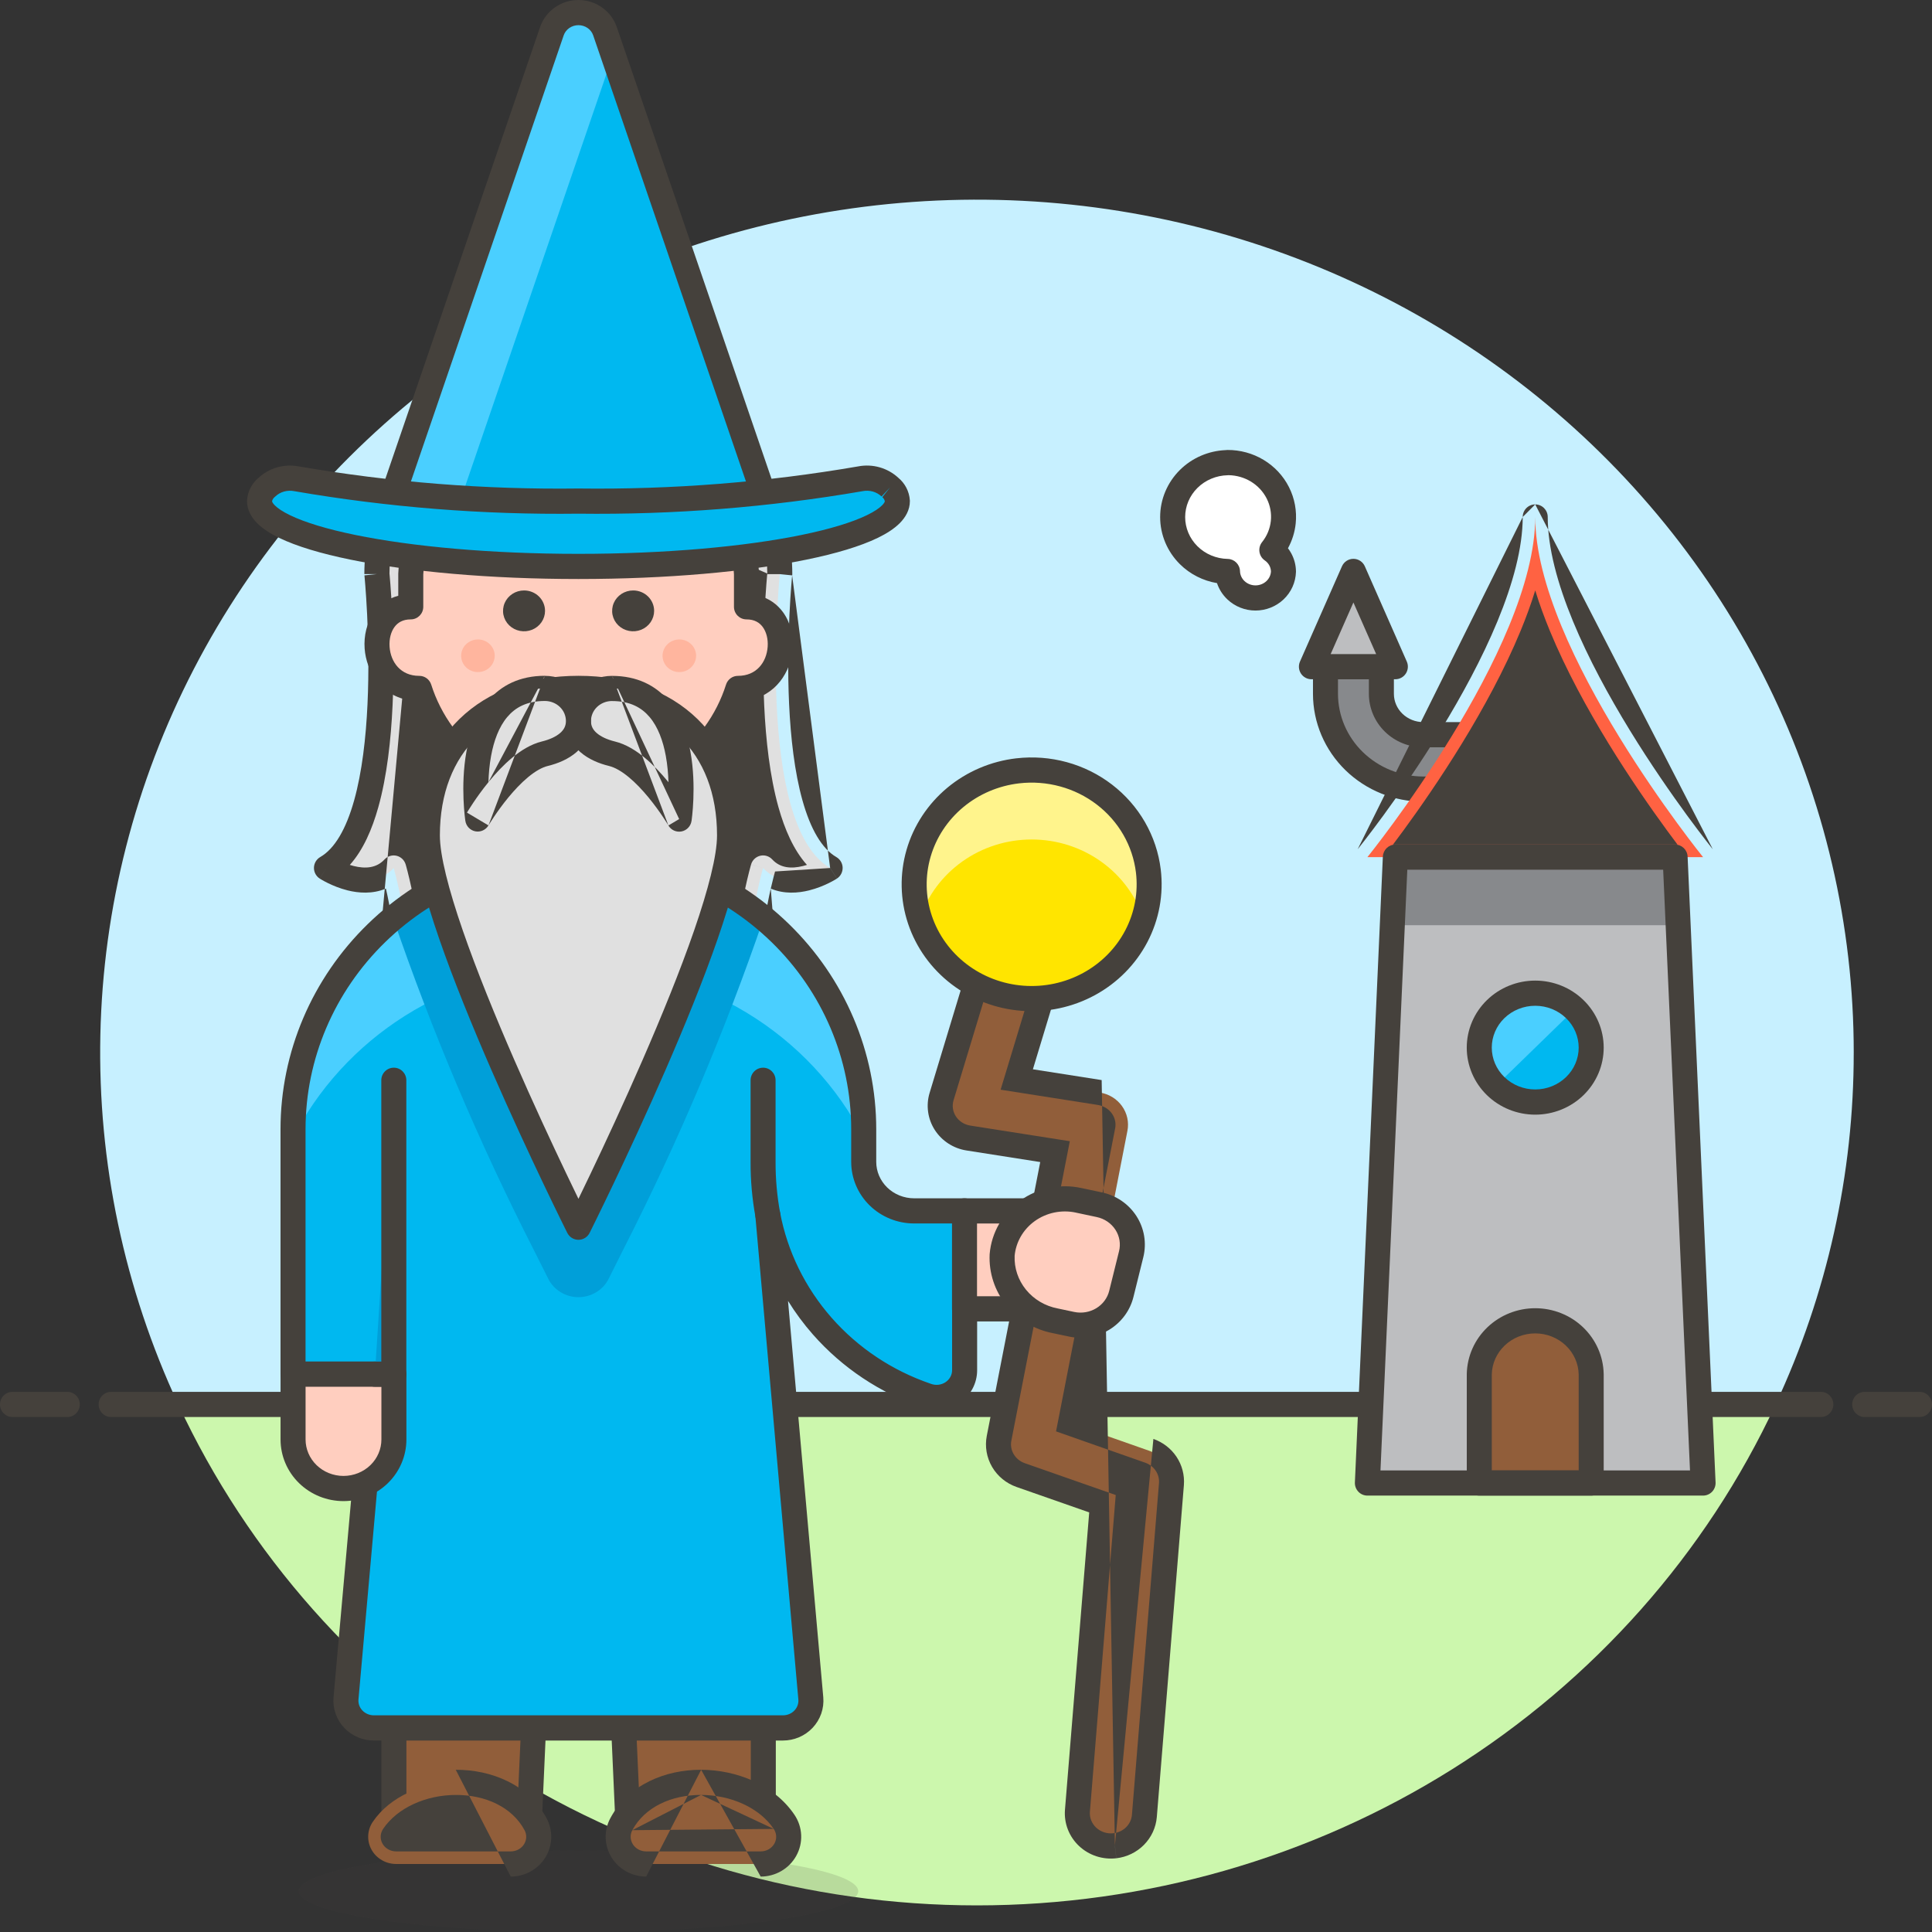 
<svg xmlns="http://www.w3.org/2000/svg" width="128" height="128" fill="none">
  <rect width="100%" height="100%" fill="#333333" stroke="none"/>
  <path fill="#C7F0FF" d="M122.815 69.74c.001-8.433-1.939-16.759-5.676-24.368-3.738-7.609-9.179-14.308-15.925-19.605-6.746-5.297-14.625-9.058-23.06-11.008-8.435-1.95-17.211-2.038-25.685-.258-8.474 1.779-16.432 5.381-23.289 10.542-6.857 5.16-12.439 11.748-16.338 19.28-3.899 7.532-6.015 15.818-6.193 24.249-.178 8.431 1.586 16.794 5.163 24.476h105.826c3.418-7.32 5.182-15.268 5.176-23.308Z"/>
  <path fill="#CCF7AD" d="M11.813 93.048c4.607 9.894 12.049 18.286 21.433 24.172 9.384 5.886 20.314 9.017 31.48 9.017s22.096-3.131 31.48-9.017c9.384-5.886 16.826-14.278 21.433-24.172H11.813Z"/>
  <path fill="#45413C" fill-rule="evenodd" d="M6.535 93.048c0-.461.371-.834.828-.834H120.637c.457 0 .828.373.828.834 0 .461-.371.834-.828.834H7.363c-.458 0-.828-.373-.828-.834ZM0 93.048c0-.461.371-.834.828-.834H4.459c.458 0 .828.373.828.834 0 .461-.371.834-.828.834H.828C.371 93.882 0 93.509 0 93.048ZM122.713 93.048c0-.461.37-.834.828-.834h3.631c.457 0 .828.373.828.834 0 .461-.371.834-.828.834h-3.631c-.458 0-.828-.373-.828-.834Z" clip-rule="evenodd"/>
  <path fill="#45413C" d="M19.789 125.296c0 .717 1.953 1.405 5.429 1.912 3.476.507 8.19.792 13.106.792 4.916 0 9.63-.285 13.106-.792 3.476-.507 5.429-1.195 5.429-1.912 0-.717-1.953-1.404-5.429-1.912-3.476-.507-8.19-.791-13.106-.791-4.916 0-9.63.284-13.106.791-3.476.508-5.429 1.195-5.429 1.912Z" opacity=".15"/>
  <path fill="#87898C" d="M97.08 52.28h-2.781c-1.719-.003-3.367-.669-4.582-1.852-1.215-1.183-1.899-2.786-1.901-4.458v-1.802h3.703v1.802c.001.717.294 1.404.815 1.911.521.507 1.228.792 1.965.794h2.781v3.605Z"/>
  <path fill="#45413C" fill-rule="evenodd" d="M86.988 44.168c0-.461.371-.834.829-.834h3.703c.458 0 .829.373.829.834v1.802c0 0 0-0 0 0 .001.487.199.96.562 1.313.364.354.863.558 1.389.559h2.78c.458 0 .829.373.829.834v3.605c0 .461-.371.834-.829.834h-2.782c-1.929-.003-3.784-.75-5.157-2.086-1.373-1.337-2.151-3.155-2.153-5.057v-1.804Zm1.657.834v.968c.002 1.442.591 2.83 1.648 3.859 1.058 1.03 2.498 1.615 4.007 1.617h1.952v-1.937h-1.954c-.948-.001-1.861-.368-2.539-1.028-.679-.661-1.066-1.563-1.067-2.51v-.97h-2.046Z" clip-rule="evenodd"/>
  <path fill="#BDBEC0" d="m89.666 37.858-2.781 6.31h5.561l-2.78-6.31Z"/>
  <path fill="#45413C" fill-rule="evenodd" d="M89.667 37.024c.328 0.0.625.195.757.496l2.78 6.31c.114.258.09.556-.063.793-.153.236-.414.379-.695.379h-5.561c-.28 0-.542-.143-.695-.379-.153-.237-.176-.535-.063-.793l2.781-6.31c.133-.301.43-.496.757-.496Zm-1.507 6.31h3.013l-1.506-3.419-1.507 3.419Z" clip-rule="evenodd"/>
  <path fill="#BDBEC0" d="M110.981 56.788H92.446l-1.853 41.465h22.241l-1.853-41.465Z"/>
  <path fill="#FF6242" d="M112.834 56.789s-11.121-13.747-11.121-22.537c0 8.789-11.12 22.537-11.12 22.537h22.241Z"/>
  <path fill="#45413C" fill-rule="evenodd" d="M101.713 33.419c.457 0 .828.373.828.834 0 2.038.65 4.428 1.674 6.909 1.02 2.47 2.387 4.971 3.763 7.217 1.375 2.243 2.752 4.217 3.785 5.631.517.706.947 1.272 1.247 1.659.15.194.267.343.347.444.039.05.07.088.09.113l.022.028.006.007.001.001c0 0 0 0 0 0M101.713 39.116c.273.893.604 1.793.972 2.686 1.066 2.58 2.479 5.163 3.883 7.453 1.405 2.292 2.809 4.304 3.861 5.743.26.355.498.676.71.957H92.288c.212-.281.45-.602.71-.957 1.052-1.439 2.455-3.451 3.86-5.743 1.403-2.29 2.817-4.873 3.882-7.453.369-.893.699-1.793.973-2.686Zm-.829-4.863c0 2.038-.649 4.428-1.674 6.909-1.02 2.47-2.386 4.971-3.762 7.217-1.375 2.243-2.752 4.217-3.785 5.631-.516.706-.946 1.272-1.246 1.659-.15.194-.267.343-.347.444-.04.05-.07.088-.09.113l-.022.028-.007.008m11.762-22.844c-.458 0-.829.373-.829.834l.829-.834Z" clip-rule="evenodd"/>
  <path fill="#915E3A" d="M105.42 91.042c-.019-.944-.418-1.843-1.111-2.504-.693-.661-1.625-1.031-2.596-1.031-.97 0-1.902.37-2.595 1.031-.693.661-1.092 1.56-1.111 2.504v7.211h7.413v-7.211Z"/>
  <path fill="#45413C" fill-rule="evenodd" d="M98.548 87.933c.85-.81 1.987-1.26 3.165-1.26 1.179 0 2.316.449 3.166 1.26.85.811 1.346 1.921 1.369 3.092l.001.017v7.211c0 .461-.371.834-.829.834h-7.413c-.458 0-.829-.373-.829-.834v-7.211l0-.017c.024-1.171.519-2.281 1.37-3.092Zm3.165.408c-.762 0-1.489.291-2.025.803-.533.509-.836 1.194-.853 1.908v6.368h5.757v-6.368c-.017-.714-.319-1.399-.853-1.908-.536-.511-1.263-.803-2.026-.803Z" clip-rule="evenodd"/>
  <path fill="#00B8F0" d="M98.005 69.408c0 .957.391 1.874 1.086 2.55.695.676 1.638 1.056 2.622 1.056.983 0 1.926-.38 2.621-1.056.696-.676 1.086-1.594 1.086-2.55 0-.957-.39-1.874-1.086-2.55-.695-.676-1.638-1.056-2.621-1.056-.984 0-1.927.38-2.622 1.056-.695.676-1.086 1.594-1.086 2.55Z"/>
  <path fill="#4ACFFF" d="M99.093 71.958c-.695-.676-1.086-1.593-1.086-2.549-0-.956.39-1.873 1.085-2.55.695-.676 1.638-1.056 2.621-1.056.983-0 1.926.38 2.621 1.056l-5.241 5.099Z"/>
  <path fill="#45413C" fill-rule="evenodd" d="M98.515 66.258c.853-.829 2.004-1.291 3.198-1.291 1.194 0 2.344.461 3.197 1.291.854.83 1.339 1.963 1.339 3.15 0 1.187-.485 2.319-1.339 3.15-.853.83-2.003 1.291-3.197 1.291s-2.345-.461-3.198-1.291c-.854-.83-1.339-1.963-1.339-3.15 0-1.187.485-2.319 1.339-3.15Zm3.198.377c-.773 0-1.508.299-2.046.822-.537.522-.833 1.224-.833 1.95s.296 1.428.833 1.95c.538.523 1.273.822 2.046.822.772 0 1.508-.299 2.046-.822.536-.522.833-1.225.833-1.95s-.297-1.428-.833-1.95c-.538-.523-1.274-.822-2.046-.822Z" clip-rule="evenodd"/>
  <path fill="#87898C" d="m111.181 61.295-.2-4.508H92.446l-.202 4.508h18.937Z"/>
  <path fill="#45413C" fill-rule="evenodd" d="M91.618 56.75c.02-.446.385-.796.828-.796h18.535c.443 0 .807.351.827.796l1.853 41.465c.011.227-.072.449-.228.614-.157.165-.373.258-.599.258H90.593c-.226 0-.443-.093-.599-.258-.156-.165-.239-.386-.229-.614l1.853-41.465Zm1.62.871-1.778 39.798h20.507l-1.778-39.798H93.238Z" clip-rule="evenodd"/>
  <path fill="#fff" d="M81.325 30.646c.693-.004 1.373.181 1.962.535.589.354 1.064.862 1.371 1.466.306.604.431 1.28.361 1.951-.07.67-.333 1.308-.759 1.839.235.161.428.374.562.622.134.248.206.523.21.803-.014.469-.215.915-.561 1.243-.346.327-.81.511-1.293.511s-.947-.183-1.293-.511c-.346-.328-.547-.773-.561-1.243-.97-.019-1.895-.407-2.574-1.081-.679-.674-1.06-1.581-1.06-2.525 0-.944.381-1.851 1.06-2.525.679-.674 1.604-1.062 2.574-1.081v-.006Z"/>
  <path fill="#45413C" fill-rule="evenodd" d="M81.416 31.481c-.025.003-.05.004-.075.005-.762.015-1.483.32-2.008.841-.525.52-.813 1.214-.813 1.931 0 .717.289 1.41.813 1.931.525.521 1.246.826 2.008.841.442.009.799.365.812.81.007.243.111.481.3.659.19.179.45.284.726.284.276 0 .536-.105.726-.284.184-.174.288-.404.299-.641-.005-.137-.041-.273-.108-.397-.07-.13-.173-.244-.301-.332-.191-.131-.319-.336-.353-.567-.034-.23.029-.465.174-.646.327-.408.527-.895.58-1.404.053-.509-.041-1.023-.275-1.484-.234-.462-.599-.854-1.057-1.129-.434-.261-.934-.405-1.447-.416Zm-.096-1.669c.842-.005 1.671.22 2.392.653.721.433 1.306 1.057 1.684 1.804.379.747.534 1.585.447 2.417-.06.576-.236 1.132-.512 1.637.081.107.155.22.219.338.198.366.306.774.311 1.191 0.0.012 0.0.024-0.0.035-.02.696-.318 1.35-.822 1.826-.503.475-1.17.737-1.86.737s-1.358-.262-1.86-.737c-.318-.301-.554-.672-.69-1.08-.926-.156-1.788-.591-2.459-1.257-.834-.828-1.307-1.947-1.307-3.119 0-1.172.473-2.291 1.307-3.119.808-.802 1.893-1.269 3.033-1.317.038-.006.078-.009.117-.009Z" clip-rule="evenodd"/>
  <path fill="#E0E0E0" d="M38.323 81.306c3.892-3.786 6.673-18.389 6.673-18.389.555 3.249 6.671 7.572 6.671 7.572-4.078-2.704-1.112-12.98-1.112-12.98 1.669 1.802 4.448 0 4.448 0-5.003-2.885-3.34-19.471-3.34-19.471 0-3.443-1.406-6.744-3.909-9.178-2.503-2.434-5.897-3.802-9.436-3.802-3.539 0-6.933 1.368-9.436 3.802s-3.909 5.736-3.909 9.178c0 0 1.667 16.587-3.34 19.471 0 0 2.781 1.802 4.45 0 0 0 2.965 10.277-1.112 12.98 0 0 6.115-4.327 6.671-7.572.007 0 2.788 14.604 6.68 18.389Z"/>
  <path fill="#45413C" fill-rule="evenodd" d="M28.307 28.259c2.66-2.587 6.262-4.036 10.012-4.036 3.75 0 7.352 1.449 10.012 4.036 2.661 2.588 4.161 6.105 4.161 9.778 0 .028-.001.056-.004.084 0 0 0 0 0 0l-.824-.084h-.829c0-.013 0-.027-0-.04-.011-3.198-1.321-6.268-3.656-8.539-2.345-2.281-5.532-3.568-8.86-3.568-3.328 0-6.515 1.286-8.86 3.568-2.334 2.271-3.645 5.341-3.656 8.539l.001.008c.003.033.008.081.013.144.011.125.027.308.045.541.036.466.082 1.133.122 1.943.079 1.617.132 3.808.025 6.097-.106 2.281-.371 4.697-.944 6.745-.408 1.459-1.001 2.84-1.889 3.828.083.026.168.051.255.072.778.194 1.511.142 2.045-.435.203-.22.508-.312.798-.243.29.07.52.29.604.579l-.796.233c.796-.233.795-.233.796-.233l.001.003.002.007.007.025c.006.021.015.052.026.093.022.08.053.196.091.344.075.296.178.719.288 1.234.219 1.028.469 2.435.589 3.937.108 1.359.113 2.832-.129 4.185.706-.672 1.398-1.405 1.953-2.139.623-.825 1.015-1.575 1.12-2.189.069-.4.413-.692.816-.692.451.134.774.536.789.58.005.016.011.04.014.048.003.013.006.024.006.026l.004.02.007.036.025.123c.021.107.053.264.095.465.084.403.207.983.367 1.692.32 1.418.786 3.345 1.372 5.388.587 2.045 1.288 4.189 2.078 6.047.619 1.456 1.268 2.679 1.923 3.539.655-.861 1.304-2.083 1.923-3.539.789-1.858 1.491-4.002 2.077-6.047.585-2.042 1.05-3.97 1.37-5.387.16-.708.282-1.288.365-1.691.041-.201.073-.358.094-.464l.024-.12.006-.03.002-.009c.075-.396.421-.681.822-.677.4.004.741.295.808.693.105.615.496 1.366 1.119 2.19.555.734 1.248 1.468 1.954 2.14-.242-1.353-.238-2.827-.13-4.188.12-1.501.37-2.908.589-3.937.11-.515.212-.938.288-1.234.038-.148.069-.264.091-.344.011-.04.02-.071.026-.093l.007-.025.002-.007.001-.002c0-0.0 0-.001.796.231l-.796-.233c.083-.288.314-.509.604-.579.29-.07.595.023.798.243.535.578 1.267.629 2.044.435.087-.022.173-.046.256-.072-.888-.988-1.48-2.368-1.888-3.828-.572-2.048-.838-4.464-.944-6.745-.106-2.289-.054-4.48.024-6.097.039-.809.085-1.477.121-1.943.018-.233.034-.416.045-.541.004-.04.007-.074.009-.102.002-.016.003-.03.004-.042l.001-.008m4.169 19.511c.449.701.448.701.448.701l-.002.001-.004.002-.01.006-.032.02c-.027.017-.064.039-.111.066-.093.054-.225.126-.387.206-.321.158-.777.351-1.302.482-.715.178-1.652.258-2.538-.12.065-.285.124-.525.172-.711.035-.139.064-.246.084-.318.01-.036.017-.063.022-.081l.005-.019.001-.004m.576 11.907c-.658-.528-1.097-1.383-1.344-2.509-.27-1.23-.287-2.675-.174-4.088.112-1.406.348-2.737.557-3.72.035-.163.069-.316.101-.458m-.149 12.099c-.002-.001-.003-.003-.005-.004-.174-.129-.421-.315-.719-.548-.595-.466-1.395-1.123-2.217-1.887-.819-.761-1.673-1.643-2.365-2.558-.111-.147-.219-.296-.324-.449-.323 1.43-.79 3.355-1.375 5.396-.596 2.079-1.319 4.295-2.146 6.241-.816 1.92-1.772 3.674-2.871 4.742-.321.312-.83.312-1.151 0-1.098-1.068-2.054-2.822-2.871-4.742-.827-1.945-1.55-4.162-2.147-6.24-.586-2.045-1.054-3.972-1.378-5.403-.105.154-.215.305-.327.453-.692.915-1.546 1.796-2.364 2.558-.821.764-1.622 1.422-2.216 1.888-.298.233-.545.42-.719.548-0.0 0-.001.001-.001.001-.095.076-.195.148-.298.216-.378.251-.886.149-1.141-.227m.209-1.152.003-.002.011-.008.048-.034c.037-.027.091-.066.158-.116.656-.528 1.094-1.382 1.341-2.506.27-1.23.287-2.675.174-4.088-.112-1.406-.348-2.737-.557-3.72-.035-.163-.069-.316-.101-.458-.886.378-1.823.299-2.538.12-.525-.131-.981-.325-1.302-.482-.162-.08-.294-.152-.387-.206-.047-.027-.084-.049-.111-.066l-.032-.02-.01-.006-.004-.002-.001-.001c-0-0-.001-.001.447-.702l-.449.701c-.243-.158-.387-.432-.38-.723.008-.291.166-.557.417-.702.955-.55 1.713-1.847 2.248-3.761.523-1.873.78-4.145.883-6.371.103-2.219.052-4.354-.025-5.937-.039-.791-.084-1.442-.119-1.894-.018-.226-.033-.402-.043-.521-.005-.059-.01-.105-.013-.135l-.003-.033-.001-.008-0-.002.824-.084h-.829c0-3.673 1.5-7.19 4.161-9.778m22.611 42.713c.094.074.192.145.294.213.378.251.886.149 1.141-.227.255-.377.162-.889-.209-1.151m0 0-.003-.002-.011-.008-.048-.034c-.037-.026-.089-.065-.155-.113m.561-31.528-0.0.002-.001.008-.003.034c-.002.017-.004.039-.006.065-.002.02-.004.044-.006.07-.011.119-.026.295-.043.521-.035.452-.08 1.103-.118 1.894-.077 1.583-.128 3.719-.024 5.937.104 2.226.36 4.498.884 6.371.535 1.914 1.293 3.211 2.247 3.761.251.145.409.411.416.702.007.291-.137.565-.38.723l-.448-.701" clip-rule="evenodd"/>
  <path fill="#915E3A" d="M39.436 87.797H26.097v34.609h8.896l1.017-22.717c0-.599.245-1.174.68-1.598.436-.424 1.027-.662 1.643-.662.616 0 1.207.238 1.643.662.436.424.681.999.681 1.598l1.016 22.717h8.896V87.797H39.436Z"/>
  <path fill="#45413C" fill-rule="evenodd" d="M25.269 87.797c0-.461.371-.834.829-.834h24.473c.458 0 .829.373.829.834v34.609c0 .461-.371.834-.829.834h-8.896c-.443 0-.808-.351-.828-.796l-1.017-22.718c-.001-.013-.001-.025-.001-.037 0-.369-.15-.729-.428-.999-.278-.271-.662-.428-1.067-.428-.406 0-.789.157-1.067.428-.277.27-.428.63-.428.999 0 .013-0.0.025-.001.037L35.821 122.444c-.02.445-.385.796-.828.796h-8.896c-.458 0-.829-.373-.829-.834V87.797Zm1.657.834v32.941h7.276l.98-21.904c.005-.823.344-1.604.933-2.178.593-.577 1.392-.896 2.219-.896.827 0 1.626.319 2.219.896.589.573.928 1.355.933 2.178l.98 21.904h7.276V88.631H26.926Z" clip-rule="evenodd"/>
  <path fill="#00B8F0" d="M60.564 80.224c-.886 0-1.735-.342-2.362-.952-.626-.609-.978-1.436-.978-2.297v-2.16c0-4.877-1.992-9.555-5.537-13.003-3.545-3.449-8.354-5.386-13.368-5.386-5.014 0-9.822 1.937-13.368 5.386-3.545 3.449-5.537 8.126-5.537 13.003V91.042h5.421l-1.911 21.472c-.023.25.007.501.09.739.083.238.215.456.389.641.174.186.386.333.623.434.236.101.492.153.75.152h27.096c.257 0 .511-.052.746-.153.235-.1.446-.248.62-.432.174-.184.306-.401.389-.638.083-.237.114-.487.092-.736l-2.849-32.027c.514 2.72 1.757 5.259 3.604 7.361 1.847 2.102 4.232 3.692 6.913 4.609.281.105.584.143.883.109.299-.034.585-.138.834-.304.248-.166.452-.388.592-.647.14-.259.214-.548.214-.841V80.224h-3.344Z"/>
  <path fill="#4ACFFF" d="M38.323 63.994c3.931.001 7.784 1.071 11.124 3.087 3.34 2.017 6.035 4.901 7.781 8.327v-.598c0-4.877-1.992-9.555-5.537-13.003-3.545-3.449-8.354-5.386-13.368-5.386-5.014 0-9.822 1.938-13.368 5.386-3.545 3.449-5.537 8.126-5.537 13.003l.256.083c1.799-3.292 4.485-6.046 7.771-7.966 3.285-1.92 7.046-2.934 10.879-2.934Z"/>
  <path fill="#009FD9" d="M36.324 84.725c.183.364.467.672.821.887.354.215.762.329 1.179.329.417 0 .825-.114 1.179-.329.354-.215.638-.522.821-.887l.999-1.997c3.606-7.078 6.704-14.391 9.271-21.886-3.417-2.85-7.77-4.417-12.271-4.417s-8.854 1.567-12.271 4.417c2.567 7.495 5.665 14.807 9.271 21.886l1.002 1.997Z"/>
  <path fill="#45413C" fill-rule="evenodd" d="M24.375 61.213c3.703-3.602 8.719-5.62 13.944-5.62 5.225 0 10.241 2.019 13.944 5.62 3.704 3.603 5.79 8.495 5.79 13.603v2.16c0 .631.258 1.242.726 1.698.469.456 1.111.717 1.786.717h3.344c.458 0 .829.373.829.834v10.558c-0.0.433-.109.859-.315 1.24-.206.38-.503.703-.862.943-.359.239-.77.389-1.198.437-.424.048-.853-.004-1.253-.152-2.812-.964-5.315-2.633-7.257-4.843-.613-.697-1.162-1.44-1.645-2.221l2.336 26.26c.033.369-.014.739-.136 1.088-.122.349-.317.667-.569.935-.253.269-.559.481-.897.626-.338.144-.703.219-1.07.219H24.776c-.368 0-.734-.074-1.073-.218-.34-.145-.647-.358-.901-.628-.254-.269-.449-.589-.57-.94-.121-.35-.167-.721-.133-1.09 0-.001 0-.001 0-.002l1.83-20.56H19.414c-.458 0-.829-.373-.829-.834V74.816c0-5.108 2.086-10 5.79-13.603Zm13.944-3.953c-4.803 0-9.404 1.856-12.792 5.152-3.387 3.295-5.284 7.757-5.284 12.403v15.393h4.593c.233 0 .455.098.611.271.157.173.234.404.214.637l-1.911 21.471-0.0.003c-.012.131.004.262.047.387.043.125.114.242.209.343.095.101.212.183.345.239.133.057.277.086.424.086h27.097c0 0 0 0 0 0 .146 0 .29-.03.422-.086.132-.057.249-.138.343-.239.094-.1.165-.216.208-.341.043-.124.06-.255.048-.385l-2.849-32.026c-.039-.443.273-.839.711-.9.437-.061.846.233.928.67.485 2.57 1.661 4.973 3.41 6.964 1.75 1.992 4.012 3.501 6.559 4.372.008.003.015.005.023.008.158.059.33.081.5.061.17-.019.331-.079.469-.17.138-.092.247-.213.322-.351.075-.138.113-.289.113-.441 0 0 0 0 0 0v-9.724h-2.516c-1.097 0-2.154-.423-2.938-1.186-.785-.763-1.231-1.805-1.231-2.897v-2.16c0-4.647-1.897-9.109-5.284-12.403-3.388-3.296-7.989-5.152-12.792-5.152Z" clip-rule="evenodd"/>
  <path fill="#45413C" fill-rule="evenodd" d="M50.555 70.737c.458 0 .829.373.829.834v5.412c-.004 1.126.096 2.251.3 3.36.083.453-.214.888-.664.972-.45.084-.882-.216-.965-.669-.222-1.21-.332-2.438-.327-3.667v-5.407c0-.461.371-.834.828-.834Z" clip-rule="evenodd"/>
  <path fill="#915E3A" d="M24.699 120.7c-.184.271-.289.586-.304.911-.015.325.061.647.219.934.158.286.393.525.68.692.287.168.615.256.949.257h7.595c.319 0 .632-.079.91-.231.278-.152.511-.371.676-.636.166-.265.258-.567.268-.877.01-.31-.062-.617-.209-.892-2.026-3.775-8.474-3.566-10.784-.158Z"/>
  <path fill="#45413C" fill-rule="evenodd" d="M30.195 117.252c2.35-.007 4.813.968 6.017 3.209.216.404.323.858.308 1.317-.015.459-.152.904-.395 1.292-.242.389-.582.706-.982.925-.4.219-.85.333-1.306.333m-8.454-3.159c-.098.146-.153.311-.161.48-.008.169.031.338.115.49.084.153.211.284.371.377.16.093.344.143.534.144h7.594c.181 0 .359-.045.515-.13.155-.085.282-.205.37-.347.088-.141.136-.3.142-.461.005-.161-.032-.322-.11-.468-.823-1.532-2.596-2.34-4.554-2.335-1.961.006-3.856.833-4.817 2.25Z" clip-rule="evenodd"/>
  <path fill="#915E3A" d="M51.947 120.7c.184.272.289.587.304.912.015.325-.061.649-.22.935-.159.287-.395.526-.682.693-.288.166-.616.254-.951.254h-7.588c-.319 0-.632-.079-.91-.231-.278-.152-.511-.371-.676-.636-.166-.265-.258-.567-.268-.877-.01-.31.062-.617.209-.892 2.026-3.775 8.474-3.566 10.783-.158Z"/>
  <path fill="#45413C" fill-rule="evenodd" d="M41.893 121.254c.823-1.533 2.596-2.34 4.554-2.335l-4.554 2.335Zm4.554-2.335c1.961.006 3.855.833 4.815 2.25l-4.815-2.25Zm4.815 2.25c.099.146.153.312.161.481.008.169-.032.338-.116.491-.085.152-.212.283-.372.376-.16.093-.346.143-.536.143h-7.589c-.181 0-.359-.045-.515-.13-.155-.085-.282-.205-.37-.347-.088-.141-.136-.3-.142-.461-.005-.161.032-.322.11-.468m4.559-4.002c2.347.007 4.831.988 6.18 2.978.27.398.425.863.447 1.344.022.482-.091.959-.325 1.379-.233.421-.577.769-.992 1.009-.415.241-.886.366-1.365.366m-7.586 0c-.456 0-.906-.114-1.306-.333-.401-.219-.74-.536-.982-.925-.242-.388-.379-.833-.395-1.292-.015-.459.091-.912.308-1.316 1.203-2.242 3.667-3.217 6.017-3.21" clip-rule="evenodd"/>
  <path fill="#FFCEBF" d="M19.417 95.369c0 .862.352 1.688.978 2.297.626.609 1.476.952 2.362.952.886 0 1.735-.342 2.362-.952.626-.609.978-1.436.978-2.297v-4.327h-6.68v4.327Z"/>
  <path fill="#45413C" fill-rule="evenodd" d="M18.588 91.042c0-.461.371-.834.829-.834h6.68c.458 0 .828.373.828.834v4.327c0 1.092-.446 2.134-1.231 2.897-.784.762-1.841 1.186-2.938 1.186s-2.154-.423-2.938-1.186c-.785-.763-1.231-1.805-1.231-2.897V91.042Zm1.657.834v3.493c0 .631.258 1.242.726 1.698.469.456 1.111.717 1.786.717s1.317-.261 1.786-.717c.468-.455.726-1.067.726-1.698v-3.493h-5.023Z" clip-rule="evenodd"/>
  <path fill="#FFCEBF" d="M63.901 80.224h4.455c.858.039 1.667.398 2.26 1.002s.924 1.408.924 2.243c0 .836-.331 1.639-.924 2.243-.593.604-1.403.963-2.26 1.002h-4.455v-6.491Z"/>
  <path fill="#45413C" fill-rule="evenodd" d="M63.073 80.224c0-.461.371-.834.828-.834h4.455c.013 0 .025 0.0.037.001 1.062.048 2.07.493 2.813 1.249.743.757 1.163 1.77 1.163 2.829s-.42 2.072-1.163 2.829c-.742.757-1.75 1.201-2.813 1.249-.013.001-.025.001-.037.001h-4.455c-.458 0-.828-.373-.828-.834v-6.491Zm1.657.834v4.823h3.607c.647-.034 1.251-.306 1.691-.754.443-.451.685-1.045.685-1.657 0-.612-.242-1.206-.685-1.657-.44-.448-1.044-.721-1.691-.754h-3.607Z" clip-rule="evenodd"/>
  <path fill="#009FD9" d="M26.091 71.571v19.471h-1.252"/>
  <path fill="#45413C" fill-rule="evenodd" d="M26.091 70.737c.458 0 .829.373.829.834v19.471c0 .461-.371.834-.829.834h-1.252c-.458 0-.829-.373-.829-.834 0-.461.371-.834.829-.834h.423V71.571c0-.461.371-.834.829-.834Z" clip-rule="evenodd"/>
  <path fill="#FFCEBF" d="M49.459 40.201V38.037c-.018-.365-.056-.728-.113-1.089-1.496-.021-2.942-.532-4.103-1.45-1.161-.918-1.972-2.189-2.3-3.61-1.238 1.169-2.896 1.823-4.621 1.823-1.725 0-3.383-.654-4.621-1.823-.327 1.415-1.133 2.682-2.288 3.599-1.155.917-2.593 1.43-4.083 1.458-.058.362-.096.726-.115 1.092v2.164c-3.173 0-2.96 5.409.556 5.409h.01c.696 2.194 2.097 4.114 3.997 5.477 1.9 1.363 4.198 2.099 6.559 2.099 2.361 0 4.659-.736 6.559-2.099 1.9-1.363 3.3-3.283 3.997-5.477h.009c3.517 0 3.731-5.409.558-5.409Z"/>
  <path fill="#45413C" fill-rule="evenodd" d="M43.183 31.09c.283.087.499.319.567.609.284 1.232.988 2.34 2.004 3.143 1.017.803 2.286 1.253 3.603 1.272.403.006.743.302.806.703.061.39.102.783.122 1.177.001.014.001.028.001.043v1.434c.666.175 1.204.561 1.585 1.081.509.695.703 1.578.643 2.414-.108 1.519-1.105 3.154-3.019 3.436-.8 2.144-2.233 4.011-4.119 5.364-2.042 1.465-4.509 2.254-7.04 2.254s-4.998-.788-7.04-2.254c-1.886-1.354-3.319-3.22-4.119-5.364-1.914-.282-2.911-1.917-3.019-3.436-.059-.836.134-1.718.643-2.414.381-.52.918-.906 1.585-1.081V38.037c0-.014 0-.028.001-.042.02-.396.061-.791.124-1.183.064-.398.402-.693.802-.701 1.312-.025 2.575-.477 3.586-1.28 1.01-.802 1.71-1.906 1.994-3.133.067-.29.283-.522.567-.609.283-.086.591-.014.807.19 1.082 1.021 2.536 1.597 4.054 1.597 1.519 0 2.972-.576 4.054-1.597.216-.204.524-.276.807-.19Zm-9.067 2.188c-.474 1.113-1.225 2.098-2.19 2.864-1.111.882-2.451 1.43-3.86 1.59-.01.109-.017.218-.023.327v2.143c0 .461-.371.834-.829.834-.53 0-.864.212-1.079.506-.234.319-.361.789-.325 1.305.074 1.036.747 1.93 1.96 1.93h.01c.36 0 .679.234.789.58.641 2.019 1.931 3.791 3.688 5.052 1.757 1.261 3.888 1.944 6.078 1.944 2.19 0 4.321-.683 6.078-1.944 1.757-1.261 3.048-3.033 3.688-5.052.11-.346.429-.58.789-.58h.009c1.214 0 1.887-.895 1.961-1.93.037-.516-.091-.986-.325-1.305-.215-.293-.549-.506-1.079-.506-.458 0-.829-.373-.829-.834v-2.142c-.006-.107-.013-.215-.022-.322-1.414-.155-2.761-.701-3.877-1.583-.971-.768-1.727-1.758-2.204-2.876-1.233.821-2.698 1.267-4.205 1.267-1.508 0-2.972-.446-4.206-1.267Z" clip-rule="evenodd"/>
  <path fill="#45413C" d="M34.72 39.119c-.275-0-.544.079-.773.228-.229.149-.407.36-.513.607-.105.247-.133.519-.08.782.054.263.186.504.381.693.195.189.443.318.713.37.27.052.55.025.804-.077.254-.103.471-.276.624-.499.153-.223.234-.485.234-.752-0-.358-.147-.702-.407-.956-.261-.254-.614-.396-.982-.396ZM41.948 39.119c-.275-0-.544.079-.773.228-.229.149-.408.36-.513.607-.105.247-.133.519-.08.782.054.263.186.504.381.693.195.189.443.318.713.37.27.052.55.025.804-.077.254-.103.471-.276.624-.499.153-.223.234-.485.234-.752-0-.358-.147-.702-.407-.956-.261-.254-.614-.396-.982-.396Z"/>
  <path fill="#FFB59E" d="M32.777 43.446c0 .214-.065.423-.188.601-.122.178-.296.317-.499.399-.203.082-.427.103-.643.062-.216-.042-.414-.145-.57-.296-.156-.151-.262-.344-.304-.554-.043-.21-.021-.427.063-.625.084-.198.227-.367.41-.486.183-.119.398-.182.618-.182.295 0 .578.114.787.317.209.203.326.478.326.765ZM46.119 43.446c0 .214-.065.423-.187.601-.122.178-.296.317-.499.399-.203.082-.427.103-.643.062-.216-.042-.414-.145-.57-.296-.156-.151-.262-.344-.304-.554-.043-.21-.021-.427.063-.625.084-.198.227-.367.41-.486.183-.119.398-.182.618-.182.295 0 .578.114.787.317.209.203.326.478.326.765Z"/>
  <path fill="#E0E0E0" d="M48.332 55.346c0 5.974-10.009 25.961-10.009 25.961S28.315 61.32 28.315 55.346 32.182 45.61 38.323 45.61c6.141 0 10.009 3.76 10.009 9.736Z"/>
  <path fill="#45413C" fill-rule="evenodd" d="M31.592 48.837c-1.546 1.504-2.449 3.707-2.449 6.508 0 1.335.577 3.581 1.518 6.303.928 2.685 2.17 5.721 3.417 8.583 1.246 2.86 2.493 5.536 3.429 7.498.311.651.587 1.223.817 1.697.23-.474.506-1.046.817-1.697.936-1.962 2.183-4.638 3.429-7.498 1.247-2.863 2.489-5.899 3.417-8.583.941-2.722 1.518-4.968 1.518-6.303 0-2.802-.902-5.005-2.449-6.509-1.549-1.507-3.829-2.393-6.732-2.393-2.902 0-5.182.886-6.732 2.393Zm6.732 32.469c-.74.375-.74.375-.74.375l-.029-.059-.085-.17c-.074-.149-.182-.368-.319-.648-.275-.56-.667-1.367-1.138-2.354-.941-1.973-2.196-4.667-3.452-7.55-1.255-2.881-2.516-5.962-3.464-8.705-.935-2.706-1.61-5.199-1.61-6.851 0-3.173 1.032-5.838 2.954-7.708 1.919-1.867 4.644-2.862 7.883-2.862s5.963.994 7.883 2.861c1.923 1.87 2.954 4.535 2.954 7.708 0 1.652-.674 4.145-1.61 6.851-.949 2.743-2.209 5.824-3.464 8.705-1.256 2.883-2.511 5.577-3.452 7.55-.471.987-.863 1.794-1.138 2.354-.137.28-.245.499-.319.648l-.084.17-.029.058c-0.0 0-.001.001-.74-.374Zm0 0 .74.375c-.141.281-.427.459-.74.459-.313 0-.599-.178-.74-.459l.74-.375Z" clip-rule="evenodd"/>
  <path fill="#E0E0E0" d="M44.996 54.264s-2.225-3.786-4.448-4.327c-1.192-.29-2.225-.969-2.225-2.164 0-.284.058-.566.169-.828.112-.263.276-.501.482-.702.207-.201.452-.36.722-.469.27-.109.559-.164.851-.164 5.745 0 4.448 8.654 4.448 8.654Z"/>
  <path fill="#45413C" fill-rule="evenodd" d="M40.548 46.444c-.187-0-.372.036-.543.105-.171.069-.325.169-.454.294-.128.125-.229.271-.296.431s-.102.329-.102.499c0 .322.127.571.38.792.274.239.693.436 1.211.562.727.177 1.396.601 1.965 1.071.576.476 1.1 1.043 1.537 1.575.014.017.028.035.042.052-.017-.549-.067-1.145-.175-1.736-.184-1.01-.522-1.93-1.076-2.584-.526-.622-1.29-1.059-2.488-1.059Zm3.735 8.244-.004-.006-.016-.027c-.015-.025-.038-.062-.068-.111-.061-.098-.152-.24-.268-.413-.233-.348-.564-.814-.959-1.295-.397-.483-.846-.964-1.313-1.349-.474-.392-.917-.644-1.301-.738-.674-.164-1.367-.451-1.908-.923-.561-.49-.951-1.178-.951-2.051 0-.398.081-.791.236-1.157s.383-.696.668-.973c.285-.277.621-.495.99-.643.368-.148.762-.224 1.159-.224m4.448 9.488c.819.124.819.124.819.124l.001-.003.001-.007.003-.023c.003-.019.006-.047.011-.082.009-.07.021-.17.034-.295.026-.251.055-.607.072-1.033.033-.847.016-1.995-.196-3.158-.21-1.154-.625-2.397-1.444-3.365-.847-1.001-2.076-1.645-3.749-1.645m3.735 9.911c0-0 0 0 0 0Zm.713-.424.819.124c-.052.349-.317.627-.661.695-.344.067-.693-.09-.871-.394l-.001-.001" clip-rule="evenodd"/>
  <path fill="#E0E0E0" d="M31.65 54.264s2.225-3.786 4.448-4.327c1.192-.29 2.225-.969 2.225-2.164 0-.284-.058-.566-.169-.828-.112-.263-.276-.501-.482-.702-.207-.201-.452-.36-.722-.469-.27-.109-.559-.164-.851-.164-5.745 0-4.448 8.654-4.448 8.654Z"/>
  <path fill="#45413C" fill-rule="evenodd" d="M36.099 44.776c.397-0.0.791.076 1.159.224.368.148.705.366.99.643.285.277.512.607.668.973.156.366.236.759.236 1.157 0 .873-.39 1.562-.951 2.051-.541.472-1.234.759-1.908.923-.384.094-.827.346-1.301.738-.467.386-.915.867-1.313 1.349-.395.48-.726.947-.959 1.295-.116.173-.207.316-.268.413-.03.049-.053.086-.068.111l-.016.027-.004.006c0 0 0-0 0 0 0-0-0.0.001-.713-.424-.713-.425-.713-.425-.713-.425l.001-.001.002-.003.006-.01.022-.036c.019-.031.046-.075.08-.131.069-.111.17-.269.297-.459.246-.367.594-.86 1.014-1.375.014-.017.028-.034.042-.052.437-.531.961-1.098 1.537-1.575.568-.47 1.237-.893 1.964-1.071.518-.126.938-.323 1.211-.562.253-.221.38-.47.38-.792 0-.171-.035-.34-.102-.499s-.168-.306-.296-.431c-.129-.125-.282-.225-.454-.294-.172-.069-.356-.105-.543-.105-1.198 0-1.963.437-2.488 1.059-.554.655-.892 1.575-1.076 2.584-.108.591-.158 1.187-.175 1.736m3.738-7.047c-1.674 0-2.903.644-3.749 1.645-.819.968-1.234 2.211-1.444 3.365-.212 1.163-.229 2.311-.196 3.158.017.426.046.782.072 1.033.013.126.025.226.034.295.004.035.008.062.011.082l.003.023.001.007 0.0.002c0.0 0.0 0.0.001.82-.123l-.819.124c.052.349.317.627.661.694.344.067.693-.091.872-.395" clip-rule="evenodd"/>
  <path fill="#915E3A" d="M73.865 122.286c-.327.038-.658.005-.971-.097-.312-.101-.597-.269-.835-.491-.237-.222-.421-.493-.538-.792-.117-.299-.164-.62-.138-.939l1.658-20.342-5.42-1.897c-.498-.175-.915-.516-1.177-.963-.262-.447-.352-.971-.253-1.476l3.708-18.99-5.736-.901c-.312-.049-.61-.161-.873-.331-.264-.169-.487-.392-.655-.651-.168-.26-.278-.552-.321-.856-.043-.304-.019-.614.07-.909l2.395-7.902c.167-.55.551-1.013 1.069-1.288.518-.274 1.127-.337 1.692-.175.566.162 1.042.536 1.324 1.04.282.504.347 1.096.18 1.646l-1.68 5.547 5.5.863c.294.046.575.149.827.302.252.154.47.355.641.592.171.237.291.505.353.788.062.283.065.575.009.86L70.917 94.284l5.228 1.836c.458.16.85.462 1.115.859.265.397.389.868.352 1.341l-1.793 21.994c-.042.497-.259.965-.615 1.325-.356.359-.829.588-1.338.647Z"/>
  <path fill="#45413C" fill-rule="evenodd" d="M67.313 64.087c-.362-.104-.751-.063-1.079.111-.328.173-.562.461-.663.793l-2.395 7.902c-.054.178-.069.365-.043.548.026.183.092.36.195.519.103.159.241.297.407.404.166.106.355.178.554.209l6.589 1.035-3.874 19.841c-.059.303-.006.619.154.891.16.273.419.488.737.6 0 0-0 0 0 0l6.025 2.109-1.711 20.985c-.016.191.013.385.084.566.071.181.183.348.331.486.148.138.327.244.526.309.199.065.411.086.621.062.327-.038.625-.185.846-.408.22-.223.351-.508.376-.805l0-.001 1.793-21.989c0-0.0 0-.001 0-.001.022-.282-.052-.567-.214-.809-.162-.244-.406-.434-.698-.536l-5.908-2.075 3.914-20.069.001-.002c.034-.171.032-.347-.005-.517-.037-.171-.11-.333-.215-.479-.105-.146-.24-.271-.399-.368-.159-.097-.338-.162-.525-.192l-6.443-1.011 1.959-6.466c.1-.331.062-.687-.109-.993-.172-.307-.468-.544-.829-.647Zm6.552 58.199.095.828c-.444.052-.895.007-1.321-.131-.425-.139-.816-.369-1.143-.674-.327-.306-.582-.68-.746-1.098-.163-.417-.229-.866-.193-1.313l1.606-19.697-4.814-1.685c-.678-.238-1.255-.706-1.619-1.327-.364-.622-.491-1.353-.353-2.061 0-0 0 0 0 0l3.541-18.139-4.884-.767c-0 0 0 0 0 0-.424-.066-.831-.22-1.192-.452-.361-.232-.67-.538-.904-.899-.234-.361-.387-.768-.447-1.194-.06-.426-.027-.859.098-1.271 0-0 0 0 0 0l2.394-7.902c.233-.769.768-1.407 1.476-1.782.707-.375 1.536-.46 2.305-.239.77.221 1.427.733 1.819 1.433.393.701.484 1.529.251 2.299l-1.402 4.628 4.556.715m3.427 23.775c.624.218 1.164.631 1.531 1.182.368.552.541 1.209.49 1.871l-0.0.003-1.794 21.994-0.0.003c-.059.696-.363 1.347-.854 1.843-.491.495-1.138.806-1.83.886l-.095-.828" clip-rule="evenodd"/>
  <path fill="#FFE500" d="M76.079 57.696c.181 1.487-.095 2.993-.793 4.327-.699 1.334-1.788 2.438-3.131 3.17-1.343.732-2.879 1.06-4.414.944-1.535-.117-2.999-.674-4.209-1.601-1.209-.927-2.109-2.181-2.585-3.605-.476-1.424-.508-2.953-.09-4.395.417-1.441 1.265-2.73 2.435-3.703 1.17-.973 2.611-1.587 4.139-1.763 1.015-.117 2.044-.039 3.028.231.984.27 1.904.725 2.707 1.34.803.615 1.474 1.379 1.973 2.246.5.867.819 1.822.94 2.81Z"/>
  <path fill="#FFF48C" d="M60.933 60.886c.503-1.53 1.492-2.864 2.825-3.811 1.333-.947 2.941-1.457 4.592-1.457 1.651 0 3.259.51 4.592 1.457 1.333.947 2.322 2.282 2.825 3.811.373-1.136.465-2.341.269-3.518-.196-1.177-.675-2.292-1.398-3.255-.723-.963-1.669-1.746-2.762-2.286-1.093-.54-2.301-.821-3.527-.821-1.226 0-2.434.281-3.527.821-1.093.54-2.039 1.323-2.762 2.286-.723.963-1.202 2.078-1.398 3.255-.196 1.177-.104 2.382.269 3.518Z"/>
  <path fill="#45413C" fill-rule="evenodd" d="M70.242 52.105c-.882-.242-1.805-.312-2.716-.207-1.372.159-2.661.709-3.706 1.578-1.045.869-1.797 2.015-2.167 3.293-.37 1.278-.342 2.633.08 3.895.422 1.263 1.222 2.38 2.302 3.208 1.08.828 2.392 1.328 3.769 1.433 1.377.105 2.755-.19 3.957-.845 1.202-.655 2.172-1.639 2.793-2.825.62-1.185.864-2.52.704-3.837-.107-.875-.39-1.722-.834-2.493-.444-.771-1.041-1.451-1.759-2.001-.717-.55-1.54-.958-2.422-1.199Zm-2.905-1.864c1.119-.129 2.254-.043 3.34.254 1.086.297 2.102.8 2.991 1.482.889.681 1.633 1.527 2.188 2.491.555.964.911 2.026 1.045 3.126.202 1.657-.106 3.334-.882 4.818-.776 1.483-1.985 2.705-3.469 3.514-1.484.809-3.179 1.171-4.871 1.042-1.692-.129-3.31-.743-4.648-1.769-1.339-1.026-2.338-2.418-2.869-4.003-.53-1.585-.565-3.289-.101-4.894.465-1.605 1.407-3.035 2.703-4.113 1.296-1.077 2.887-1.754 4.573-1.949Z" clip-rule="evenodd"/>
  <path fill="#FFCEBF" d="M71.447 79.521c-.581-.123-1.182-.125-1.763-.004-.581.12-1.129.36-1.607.704-.478.343-.876.782-1.166 1.286-.29.504-.466 1.063-.516 1.639-.047 1.02.285 2.023.935 2.824.65.802 1.576 1.349 2.607 1.541l1.056.223c.711.151 1.454.026 2.07-.35.617-.376 1.057-.971 1.228-1.659l.652-2.63c.087-.35.102-.714.042-1.07-.059-.356-.191-.697-.388-1.002s-.454-.57-.757-.777c-.303-.207-.646-.354-1.008-.431l-1.385-.294Z"/>
  <path fill="#45413C" fill-rule="evenodd" d="M71.618 78.705s-0 0 0 0l1.385.294c.467.099.91.288 1.303.557.393.269.729.613.987 1.014.258.4.431.848.509 1.317.078.469.059.949-.056 1.411l-.652 2.629c-.225.907-.804 1.684-1.603 2.171-.798.486-1.756.647-2.67.452-0 0 0 0 0 0l-1.046-.221c-1.216-.229-2.313-.876-3.088-1.831-.778-.959-1.178-2.162-1.121-3.391.001-.011.001-.023.002-.034.061-.699.274-1.375.624-1.984.35-.609.829-1.136 1.402-1.548.573-.411 1.228-.698 1.921-.841.693-.144 1.409-.142 2.101.005Zm-.343 1.632c-.469-.1-.955-.101-1.424-.004-.469.097-.91.291-1.294.566-.383.275-.7.625-.929 1.025-.227.395-.365.83-.406 1.278-.033.806.23 1.601.75 2.241.524.645 1.274 1.091 2.116 1.248l.019.004 1.057.224c.507.108 1.035.018 1.47-.247.434-.264.737-.678.853-1.147l.652-2.63c.06-.239.07-.488.029-.73-.04-.242-.13-.476-.266-.687-.136-.211-.315-.395-.527-.541-.213-.146-.455-.25-.713-.304 0-0 0 0 0 0l-1.386-.294Z" clip-rule="evenodd"/>
  <path fill="#00B8F0" d="M25.728 33.711 36.565 2.068c.123-.359.358-.672.674-.894.316-.222.695-.341 1.084-.341s.769.119 1.084.341c.316.222.552.534.674.894L50.918 33.711H25.728Z"/>
  <path fill="#4ACFFF" d="m40.619 3.619-.532-1.554c-.123-.359-.358-.672-.674-.894-.316-.222-.695-.341-1.084-.341s-.769.119-1.084.341c-.316.222-.552.534-.674.894L25.734 33.707h4.574L40.619 3.619Z"/>
  <path fill="#45413C" fill-rule="evenodd" d="M38.323 1.668c-.222 0-.435.068-.611.191-.174.123-.3.292-.365.481L26.89 32.877h22.866L39.299 2.34c-.064-.189-.19-.359-.365-.481-.175-.123-.389-.191-.611-.191ZM36.765.491C37.221.17 37.767 0 38.323 0s1.102.17 1.558.491c.457.321.803.777.984 1.306 0 0 0-0 0 0L51.702 33.439c.087.255.047.536-.109.756-.155.22-.407.35-.674.35H25.728c-.268 0-.519-.13-.675-.35-.155-.219-.196-.501-.109-.756L35.781 1.797c0-0 0 0 0 0 .181-.53.527-.986.984-1.307Z" clip-rule="evenodd"/>
  <path fill="#00B8F0" d="M58.974 32.286c-.257-.244-.571-.423-.915-.521-.344-.099-.708-.114-1.06-.044-6.164 1.062-12.416 1.556-18.676 1.478-6.259.079-12.512-.416-18.675-1.478-.352-.069-.716-.054-1.06.044-.344.098-.659.277-.916.52-.139.113-.254.253-.336.41-.082.157-.131.329-.142.505 0 2.389 9.46 4.327 21.13 4.327 11.67 0 21.13-1.938 21.13-4.327-.011-.176-.06-.348-.142-.506-.082-.158-.197-.297-.337-.409Z"/>
  <path fill="#45413C" fill-rule="evenodd" d="M56.85 30.901c.476-.093.969-.071 1.435.062.46.132.883.369 1.234.695.215.179.394.4.525.649.136.26.217.546.236.84.001.018.002.036.002.054 0 .597-.299 1.088-.674 1.463-.373.373-.879.693-1.456.972-1.159.561-2.783 1.044-4.722 1.441-3.893.797-9.233 1.284-15.106 1.284-5.873 0-11.214-.487-15.106-1.284-1.94-.397-3.563-.88-4.722-1.441-.578-.28-1.083-.599-1.456-.972-.375-.375-.674-.867-.674-1.463 0-.018.001-.037.002-.055.019-.293.1-.579.235-.838.131-.25.309-.471.524-.65.351-.325.775-.563 1.235-.694.467-.133.959-.155 1.435-.063 6.111 1.052 12.311 1.542 18.517 1.464h.021c6.206.078 12.405-.412 18.516-1.464Zm2.124 1.385-.569.607c-.159-.151-.355-.263-.573-.326-.218-.062-.45-.072-.673-.028l-.02.004c-6.21 1.069-12.509 1.568-18.815 1.49-6.306.079-12.605-.42-18.815-1.49l-.019-.004c-.224-.044-.456-.034-.675.028-.219.062-.416.175-.575.326-.015.015-.031.028-.048.042-.052.043-.093.093-.122.148-.023.043-.037.089-.045.135.008.035.041.121.182.263.19.19.514.414 1.006.652.98.474 2.45.924 4.334 1.31 3.755.769 8.979 1.251 14.776 1.251 5.797 0 11.021-.482 14.776-1.251 1.884-.386 3.355-.836 4.334-1.31.492-.238.816-.462 1.006-.652.142-.142.175-.229.182-.263-.007-.046-.022-.091-.044-.134-.029-.055-.07-.105-.122-.147l.518-.651Z" clip-rule="evenodd"/>
</svg>
